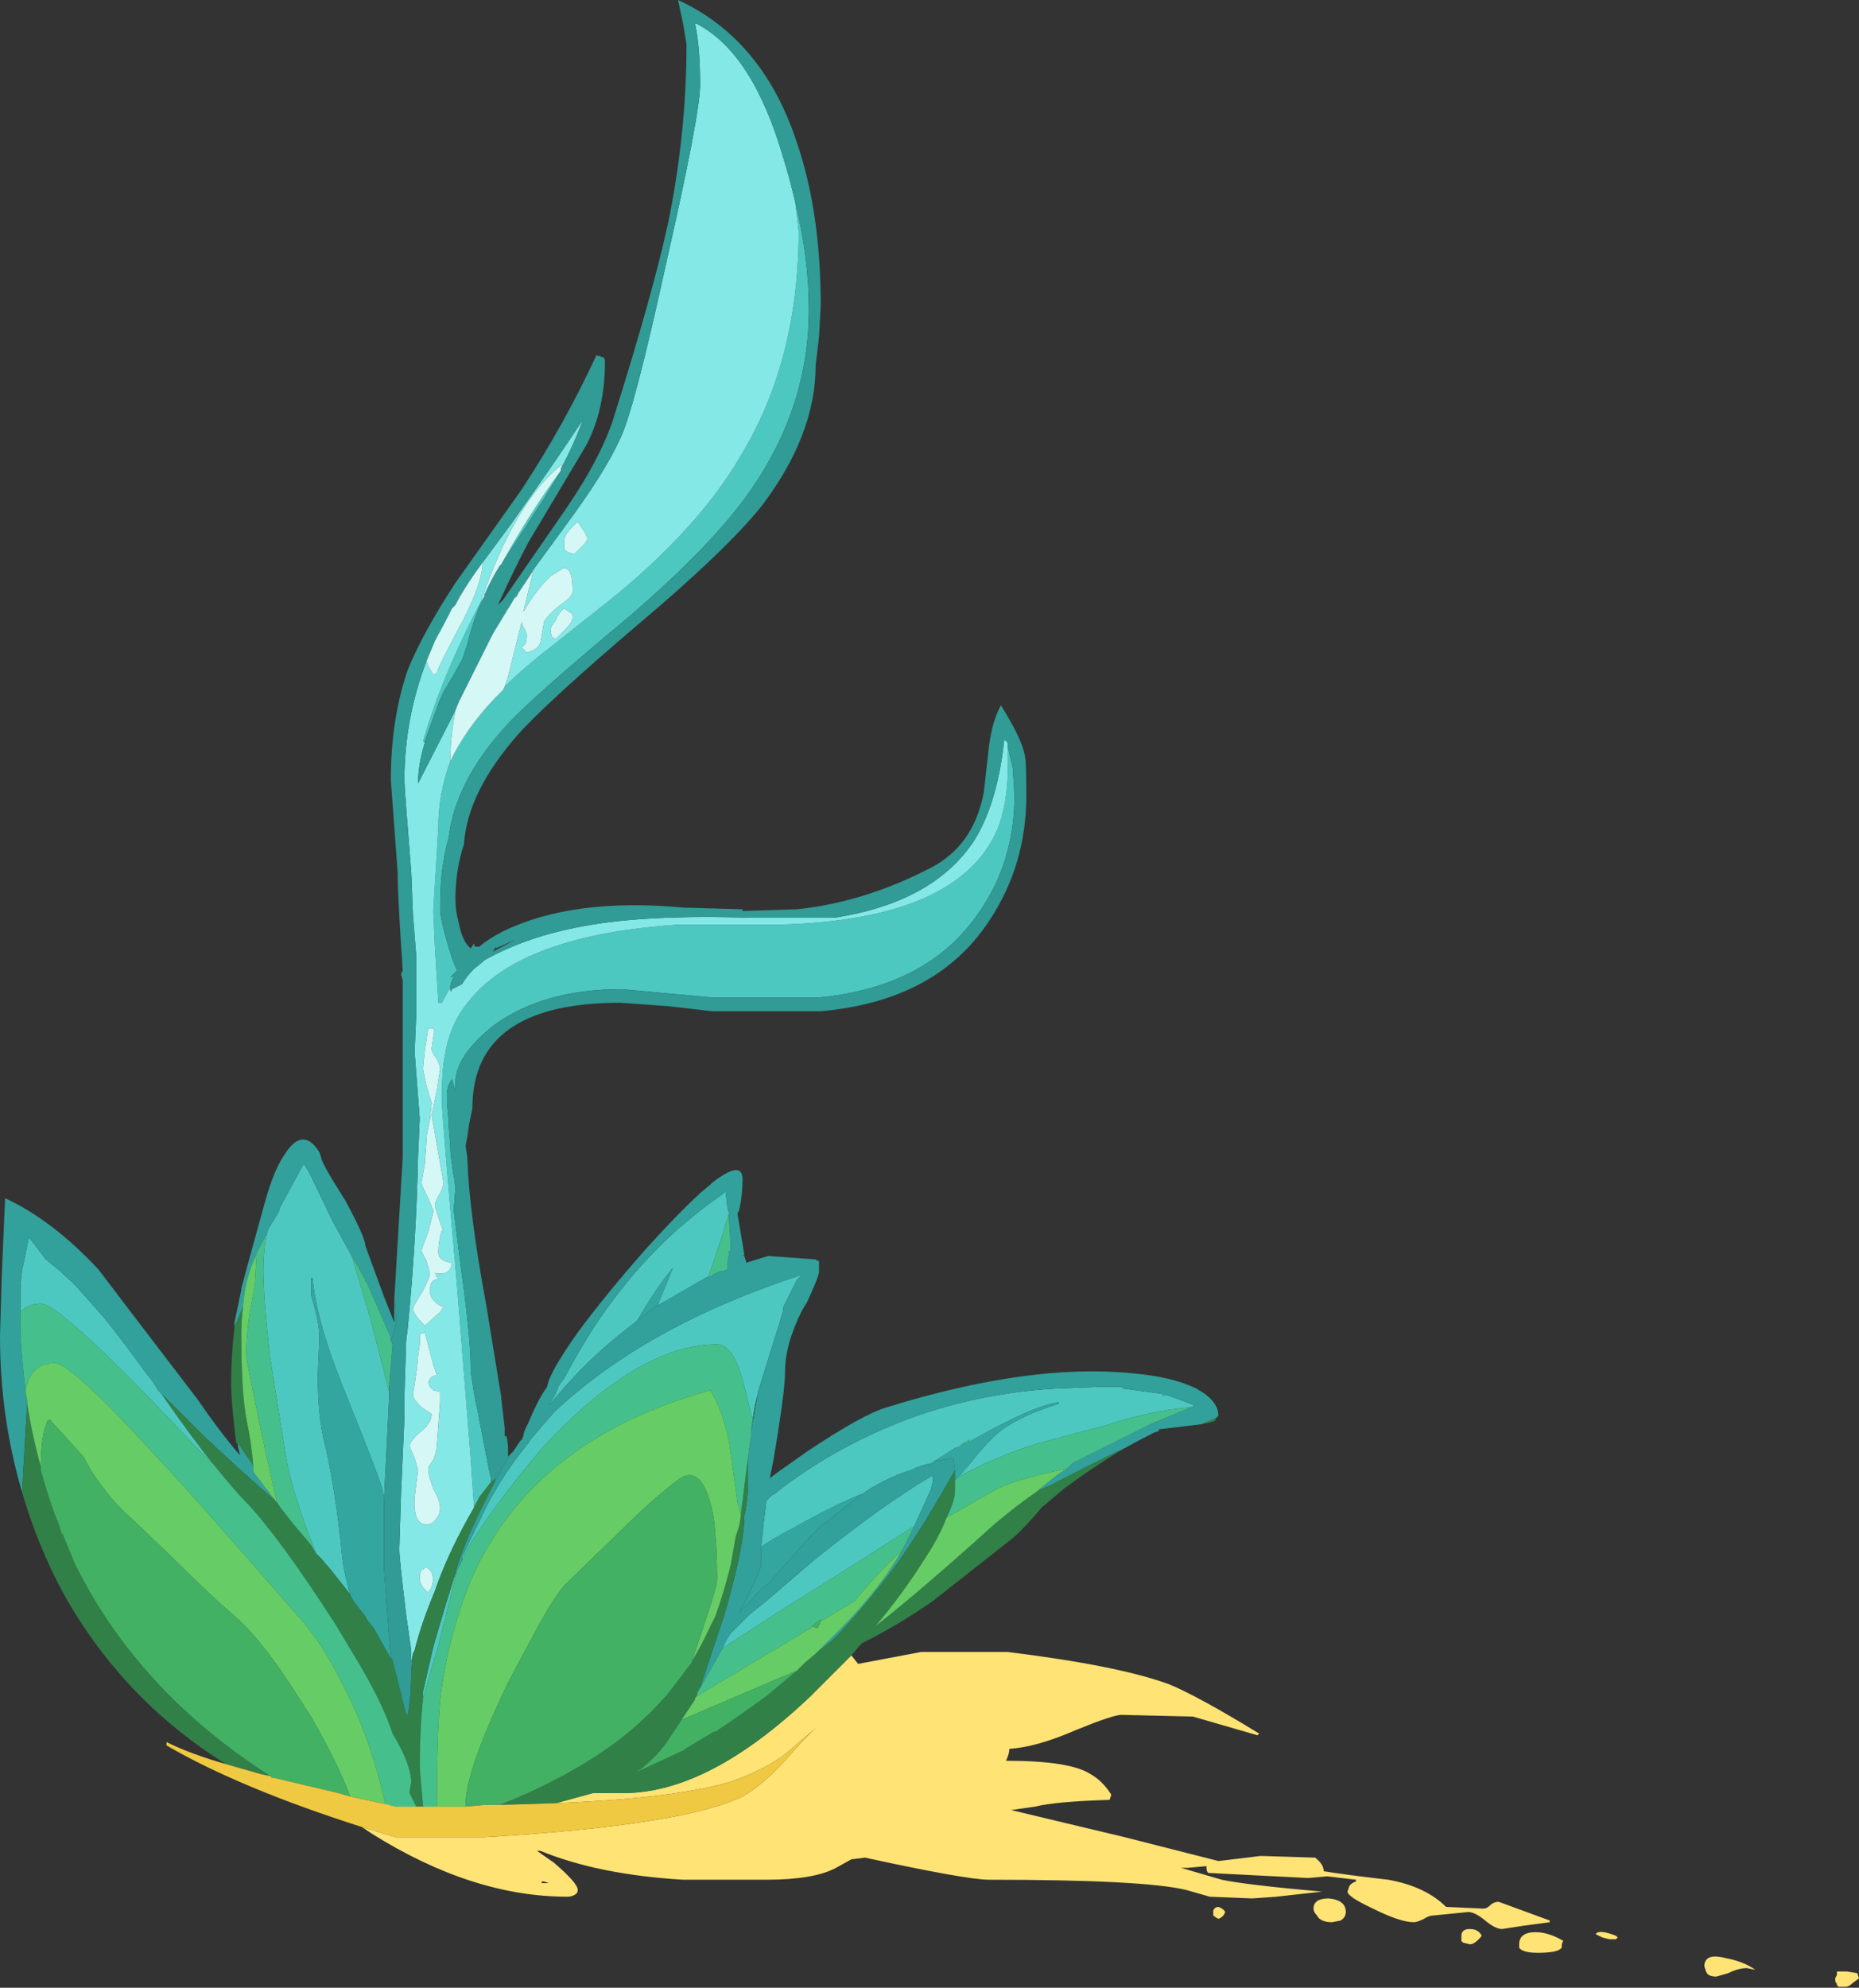 <?xml version="1.0" encoding="UTF-8" standalone="no"?>
<svg xmlns:ffdec="https://www.free-decompiler.com/flash" xmlns:xlink="http://www.w3.org/1999/xlink" ffdec:objectType="frame" height="409.35px" width="382.9px" xmlns="http://www.w3.org/2000/svg">
  <rect width="100%" height="100%" fill="#333333" stroke="none"/>
  <g transform="matrix(1.0, 0.0, 0.0, 1.0, 0.0, 33.15)">
    <use ffdec:characterId="1134" ffdec:characterName="a_EB_DesertPlant6" height="409.15" transform="matrix(1.0, 0.0, 0.0, 1.0, 0.0, -33.15)" width="382.9" xlink:href="#sprite0"/>
  </g>
  <defs>
    <g id="sprite0" transform="matrix(1.0, 0.0, 0.0, 1.0, 0.0, 0.0)">
      <use ffdec:characterId="1133" height="58.45" transform="matrix(7.0, 0.0, 0.0, 7.0, 0.0, 0.0)" width="54.7" xlink:href="#shape0"/>
    </g>
    <g id="shape0" transform="matrix(1.0, 0.0, 0.0, 1.0, 0.0, 0.0)">
      <path d="M25.05 48.7 L25.25 48.95 27.1 48.6 29.65 48.6 Q32.9 49.0 34.4 49.55 35.25 49.9 37.05 51.0 L37.0 51.05 Q35.45 50.6 35.1 50.5 L33.0 50.45 Q32.75 50.45 31.65 50.9 30.5 51.4 29.7 51.45 29.7 51.6 29.6 51.8 31.5 51.8 32.1 52.2 32.45 52.4 32.7 52.8 L32.65 52.95 Q31.05 53.0 30.45 53.15 L29.75 53.25 33.1 54.05 35.85 54.75 37.1 54.6 38.7 54.65 Q38.95 54.85 38.95 55.05 39.55 55.15 40.85 55.3 41.95 55.5 42.55 56.1 L43.65 56.15 Q43.75 56.15 43.85 56.05 43.95 55.95 44.1 55.95 L45.6 56.5 45.6 56.55 44.85 56.65 44.2 56.75 Q44.0 56.75 43.7 56.5 43.4 56.25 43.2 56.25 L42.2 56.35 Q42.05 56.35 41.9 56.45 41.7 56.55 41.6 56.55 41.2 56.55 40.4 56.15 39.65 55.8 39.65 55.65 L39.7 55.5 Q39.75 55.4 39.9 55.35 L39.9 55.3 39.05 55.2 38.5 55.25 35.55 55.1 Q35.5 55.05 35.5 54.95 L35.5 54.9 34.95 54.95 34.75 54.95 35.95 55.3 Q36.65 55.45 38.9 55.65 L37.55 55.8 36.85 55.85 35.6 55.8 34.9 55.6 Q33.65 55.3 29.1 55.3 28.45 55.3 25.45 54.65 L25.05 54.7 24.6 54.95 Q23.95 55.3 22.55 55.3 L20.1 55.3 Q17.6 55.15 15.9 54.45 L15.8 54.45 16.3 54.8 Q17.0 55.4 17.0 55.6 17.0 55.7 16.9 55.75 16.8 55.8 16.7 55.8 13.9 55.8 10.95 53.95 L10.65 53.75 11.65 54.05 14.25 54.05 Q20.1 53.7 21.85 52.85 22.45 52.5 23.05 51.85 23.7 51.1 24.05 50.8 L23.05 51.65 Q22.4 52.1 21.55 52.4 19.95 52.9 16.35 53.05 L17.45 52.75 18.35 52.75 Q20.85 52.75 23.85 49.9 L25.05 48.7 M16.0 55.35 Q15.9 55.35 15.95 55.4 L16.15 55.4 16.0 55.35 M35.85 56.45 Q35.75 56.4 35.7 56.35 35.7 56.25 35.7 56.2 35.75 56.1 35.85 56.1 36.0 56.15 36.05 56.25 36.0 56.4 35.85 56.45 M38.65 56.15 Q38.65 55.85 39.1 55.85 39.6 55.9 39.6 56.25 39.6 56.4 39.45 56.5 L39.2 56.55 Q38.85 56.55 38.75 56.35 38.65 56.25 38.65 56.15 M46.0 57.1 Q45.95 57.15 45.95 57.3 45.85 57.45 45.25 57.45 44.8 57.45 44.7 57.3 L44.7 57.2 Q44.7 56.9 45.05 56.85 45.5 56.8 46.0 57.1 M43.05 57.15 L43.0 57.1 Q43.0 57.15 43.0 56.95 43.0 56.75 43.25 56.75 43.5 56.75 43.6 56.95 43.4 57.2 43.25 57.2 L43.05 57.15 M54.35 58.0 L54.65 58.05 54.7 58.2 54.5 58.35 Q54.4 58.45 54.3 58.45 L54.1 58.45 54.05 58.4 54.05 58.35 Q54.0 58.35 54.0 58.2 L54.05 58.1 54.05 58.0 54.35 58.0 M51.65 57.95 L51.4 57.9 Q51.15 57.9 50.85 58.05 L50.5 58.15 Q50.25 58.15 50.2 58.0 L50.15 57.85 Q50.15 57.45 50.75 57.6 51.3 57.7 51.65 57.95 M47.6 57.0 L47.55 57.05 47.35 57.05 47.15 57.0 46.95 56.9 Q47.05 56.75 47.55 56.95 L47.6 57.0" fill="#ffe375" fill-rule="evenodd" stroke="none"/>
      <path d="M14.85 20.2 Q15.4 19.65 16.25 19.0 L18.2 17.45 Q20.65 15.4 21.8 13.4 23.5 10.6 23.5 6.8 L23.4 5.95 Q23.8 7.6 23.8 9.1 23.8 11.95 22.1 14.4 21.0 16.0 18.5 18.15 15.55 20.6 14.85 21.4 13.4 23.0 13.2 24.65 13.1 25.0 13.05 25.35 12.95 25.85 12.95 26.75 12.95 27.0 13.15 27.7 13.3 28.25 13.45 28.55 L13.25 28.75 13.35 28.75 Q13.25 28.9 13.25 29.05 L13.0 29.5 12.9 29.5 12.8 27.9 12.75 26.8 12.9 24.3 Q12.9 23.35 13.25 22.4 13.7 21.45 14.55 20.55 L14.8 20.3 14.85 20.2 M11.45 41.1 L11.3 44.1 11.25 43.8 Q11.1 43.3 10.05 40.7 9.3 38.8 9.2 37.6 L9.15 37.6 9.15 38.1 Q9.4 38.9 9.4 39.35 L9.35 40.45 Q9.35 41.65 9.55 42.45 9.85 43.7 10.05 45.6 10.1 46.2 10.3 46.9 L9.75 46.2 9.45 45.85 9.3 45.7 Q8.5 43.7 8.35 42.45 L7.95 39.95 Q7.75 38.25 7.75 37.35 7.75 36.8 7.85 36.3 L7.9 36.15 8.2 35.65 8.25 35.5 8.9 34.3 8.95 34.25 9.1 34.5 9.8 35.95 10.35 36.95 10.9 38.8 11.45 40.95 11.45 41.1 M16.5 13.85 L16.05 14.6 14.75 16.6 Q15.55 15.15 16.5 13.85 M14.25 17.55 L14.1 17.85 Q13.9 18.35 13.75 18.95 L13.6 19.4 Q13.3 19.95 13.05 20.35 L12.9 20.7 12.5 21.8 12.5 21.85 12.45 21.8 Q13.0 19.9 14.15 17.7 L14.25 17.55 M14.5 18.65 L14.9 18.0 14.9 17.95 15.15 17.6 15.2 17.5 14.5 18.65 M29.65 21.85 L29.65 21.95 29.8 22.6 29.85 23.4 Q29.85 25.35 28.8 26.85 27.3 29.05 24.05 29.35 L21.0 29.35 18.3 29.1 Q16.0 29.1 14.55 30.15 13.4 31.05 13.4 31.85 L13.4 32.1 13.3 31.75 Q13.15 31.95 13.15 32.2 L13.15 32.45 13.2 32.95 13.2 33.1 13.25 33.7 13.25 33.75 Q13.25 34.0 13.35 34.6 L13.35 34.55 13.4 34.95 13.35 35.6 13.55 37.2 Q13.85 39.35 13.85 40.25 L13.85 40.35 13.95 41.0 14.1 41.75 14.4 43.3 14.45 43.5 14.45 43.6 14.1 44.05 13.95 44.35 13.85 42.9 13.45 37.85 Q13.0 32.75 13.0 32.35 13.0 31.45 13.1 31.0 13.25 30.1 13.8 29.45 15.35 27.5 20.0 27.2 L23.0 27.2 Q28.2 27.05 29.35 24.4 29.7 23.5 29.65 22.25 L29.65 21.85 M18.75 38.85 L18.5 39.05 Q17.25 40.0 16.15 41.35 L16.35 41.0 16.45 40.75 16.6 40.55 Q17.35 39.15 18.0 38.3 18.85 37.15 19.9 36.2 20.3 35.85 20.75 35.5 L21.3 35.1 21.35 35.05 21.4 35.5 21.45 35.7 21.25 36.35 20.85 37.55 20.75 37.6 19.45 38.35 19.35 38.4 Q19.6 37.8 19.8 37.3 19.3 37.9 18.75 38.85 M13.6 45.9 L13.6 45.8 14.3 44.35 14.35 44.25 Q14.85 43.3 15.55 42.45 L15.65 42.3 16.3 41.55 Q19.0 39.0 23.6 37.5 L23.45 37.65 23.05 38.45 23.05 38.55 22.35 40.8 22.3 40.95 22.3 41.0 Q22.2 41.35 22.15 41.75 L22.05 41.4 Q21.85 40.5 21.7 40.15 21.45 39.55 21.1 39.55 18.8 39.55 16.0 42.55 15.05 43.65 14.25 44.8 13.75 45.5 13.6 45.9 M21.3 48.4 L21.4 48.2 21.5 48.05 22.05 47.5 22.55 47.1 23.95 45.9 Q26.0 44.25 27.45 43.4 L27.45 43.55 27.4 43.8 26.9 44.9 24.3 46.55 22.7 47.55 21.25 48.5 21.3 48.4 M27.4 43.05 L27.4 43.05 Q27.1 43.1 26.8 43.25 26.0 43.5 25.3 44.0 L25.35 43.95 Q24.5 44.3 23.35 44.95 22.85 45.2 22.4 45.5 22.45 44.95 22.55 44.15 L22.7 44.0 Q22.8 43.95 22.85 43.9 24.45 42.65 26.45 41.85 28.6 41.0 31.05 40.85 L32.35 40.8 33.0 40.8 33.05 40.85 34.15 41.0 34.2 41.0 34.2 41.05 34.35 41.05 Q34.8 41.2 35.15 41.35 L35.05 41.4 Q33.85 41.5 32.65 41.9 L31.15 42.3 Q30.0 42.6 29.35 42.9 28.95 43.05 28.2 43.45 L28.55 43.05 Q29.1 42.35 29.5 42.05 30.15 41.6 31.15 41.3 L31.15 41.25 Q30.4 41.35 28.55 42.4 L28.5 42.4 28.55 42.35 Q28.3 42.45 28.25 42.55 L28.1 42.6 27.4 43.05 M13.45 46.2 L12.9 48.4 12.45 49.95 12.45 49.75 12.75 48.45 Q13.05 47.4 13.35 46.45 L13.45 46.2 M0.6 38.6 L0.6 38.05 Q0.6 37.75 0.65 37.35 L0.7 37.15 0.85 36.4 1.35 37.05 Q1.8 37.4 2.25 37.85 L3.05 38.75 Q3.65 39.5 4.3 40.4 L4.5 40.65 4.65 40.9 4.75 41.0 Q5.65 42.3 6.3 43.1 L5.8 42.6 Q1.8 38.35 1.2 38.35 0.85 38.35 0.6 38.6" fill="#4dc8c1" fill-rule="evenodd" stroke="none"/>
      <path d="M23.4 5.95 L23.5 6.8 Q23.5 10.6 21.8 13.4 20.65 15.4 18.2 17.45 L16.25 19.0 Q15.4 19.65 14.85 20.2 L14.95 19.9 15.35 18.3 15.4 18.45 Q15.5 18.6 15.5 18.7 15.5 18.85 15.45 18.95 L15.35 19.05 15.5 19.2 Q15.85 19.1 15.9 18.9 16.0 18.4 16.0 18.3 16.15 18.05 16.55 17.75 16.85 17.55 16.85 17.4 16.85 16.85 16.7 16.75 L16.6 16.7 16.2 16.95 16.1 17.05 Q15.75 17.4 15.4 18.0 L15.7 16.75 16.65 15.45 Q17.8 13.9 18.25 12.9 18.65 12.1 19.6 7.75 20.6 3.35 20.6 2.5 20.6 1.35 20.45 0.7 L20.5 0.7 Q22.15 1.55 23.05 4.65 23.25 5.3 23.4 5.95 M13.25 22.4 Q12.9 23.35 12.9 24.3 L12.75 26.8 12.8 27.9 12.9 29.5 13.0 29.5 13.25 29.05 Q13.25 29.25 13.3 29.1 L13.6 28.95 Q13.7 28.75 13.95 28.5 L14.2 28.3 14.25 28.25 Q15.5 27.55 17.15 27.25 19.0 26.9 22.1 27.0 L24.55 27.0 Q27.45 26.55 28.65 24.75 29.35 23.65 29.55 21.75 L29.65 21.85 29.65 22.25 Q29.7 23.5 29.35 24.4 28.2 27.05 23.0 27.2 L20.0 27.2 Q15.35 27.5 13.8 29.45 13.25 30.1 13.1 31.0 13.0 31.45 13.0 32.35 13.0 32.75 13.45 37.85 L13.85 42.9 13.95 44.35 Q13.25 45.55 12.85 46.65 L12.8 46.8 Q12.4 47.75 12.2 48.55 L12.15 48.65 12.1 48.9 12.1 48.55 11.95 47.5 Q11.75 45.85 11.75 45.6 L11.75 45.55 11.8 43.95 11.9 41.7 11.9 41.1 11.95 39.45 12.0 39.05 Q12.25 36.45 12.3 34.05 L12.35 32.9 12.2 30.95 12.25 29.8 12.25 28.15 12.15 26.9 12.1 25.65 Q11.9 23.2 11.9 22.95 11.9 21.15 12.55 19.45 L12.6 19.6 12.75 19.85 12.85 19.8 Q12.9 19.6 13.65 18.2 14.2 17.1 14.2 16.55 L15.05 15.4 Q16.4 13.5 17.15 12.35 16.9 13.05 16.5 13.8 L16.55 13.65 Q15.15 14.75 14.15 17.7 13.0 19.9 12.45 21.8 L12.5 21.85 Q12.3 22.5 12.3 23.05 L13.4 20.9 Q13.25 21.7 13.25 22.4 M17.0 15.35 Q16.6 15.7 16.6 15.9 16.6 16.1 16.6 16.15 16.65 16.25 16.9 16.3 L17.2 16.0 17.3 15.85 17.2 15.65 17.0 15.35 M16.65 18.5 Q16.85 18.3 16.85 18.15 16.85 18.05 16.75 18.0 L16.6 17.9 Q16.45 18.0 16.35 18.25 16.2 18.45 16.2 18.5 16.2 18.65 16.25 18.75 L16.35 18.8 16.65 18.5 M12.5 39.2 L12.35 39.25 12.35 39.55 12.3 39.9 Q12.3 40.1 12.15 41.05 12.15 41.15 12.4 41.4 L12.7 41.6 Q12.7 41.85 12.4 42.1 12.05 42.4 12.05 42.55 L12.2 42.9 12.3 43.25 12.2 44.05 Q12.15 44.85 12.55 44.85 12.75 44.85 12.85 44.65 12.95 44.55 12.95 44.35 12.95 44.15 12.75 43.8 12.6 43.4 12.6 43.2 12.6 43.15 12.75 42.95 12.85 42.7 12.85 42.55 L12.95 41.25 12.95 40.95 12.75 40.9 12.65 40.8 12.6 40.65 12.7 40.5 12.85 40.45 12.75 40.15 12.5 39.2 M12.95 31.45 Q12.95 31.35 12.85 31.15 12.7 30.95 12.7 30.85 L12.75 30.5 Q12.8 30.35 12.75 30.25 L12.6 30.25 12.5 30.9 Q12.45 31.35 12.45 31.45 12.45 31.5 12.55 31.95 L12.7 32.45 12.65 32.95 Q12.55 33.35 12.55 33.55 L12.5 34.25 12.4 34.8 Q12.4 34.85 12.6 35.25 12.75 35.6 12.75 35.65 L12.6 36.25 Q12.4 36.75 12.4 36.8 L12.55 37.1 12.65 37.45 Q12.65 37.6 12.4 38.05 12.15 38.45 12.15 38.5 12.15 38.65 12.5 39.0 L12.95 38.6 13.05 38.45 Q12.9 38.4 12.8 38.3 12.65 38.15 12.65 38.0 12.65 37.6 12.9 37.65 12.85 37.55 12.8 37.45 13.25 37.55 13.3 37.15 12.9 37.1 12.9 36.85 12.9 36.5 13.0 36.2 L13.05 36.25 Q12.8 35.55 12.8 35.45 12.8 35.35 12.95 35.1 13.05 34.9 13.05 34.8 L12.7 32.8 12.85 32.1 12.95 31.45 M12.7 46.25 L12.55 46.1 12.4 46.2 Q12.35 46.25 12.35 46.45 12.35 46.65 12.6 46.85 L12.7 46.7 12.75 46.45 12.7 46.25" fill="#84e8e6" fill-rule="evenodd" stroke="none"/>
      <path d="M13.25 29.05 Q13.25 28.9 13.35 28.75 L13.25 28.75 13.45 28.55 Q13.3 28.25 13.15 27.7 12.95 27.0 12.95 26.75 12.95 25.85 13.05 25.35 13.1 25.0 13.2 24.65 13.4 23.0 14.85 21.4 15.55 20.6 18.5 18.15 21.0 16.0 22.1 14.4 23.8 11.95 23.8 9.1 23.8 7.6 23.4 5.95 23.25 5.3 23.05 4.65 22.15 1.55 20.5 0.7 L20.45 0.7 Q20.6 1.35 20.6 2.5 20.6 3.35 19.6 7.75 18.65 12.1 18.25 12.9 17.8 13.9 16.65 15.45 L15.7 16.75 15.65 16.85 15.25 17.45 15.2 17.55 15.15 17.6 14.9 17.95 14.9 18.0 14.5 18.65 Q14.1 19.45 13.5 20.65 L13.4 20.9 12.3 23.05 Q12.3 22.5 12.5 21.85 L12.5 21.8 12.9 20.7 13.05 20.35 Q13.3 19.95 13.6 19.4 L13.75 18.95 Q13.9 18.35 14.1 17.85 L14.25 17.55 14.25 17.5 Q14.45 17.05 14.7 16.65 L14.75 16.6 16.05 14.6 16.5 13.85 16.5 13.8 Q16.9 13.05 17.15 12.35 16.4 13.5 15.05 15.4 L14.2 16.55 Q13.65 17.3 13.4 17.8 L13.3 17.9 Q13.05 18.4 12.8 18.85 L12.55 19.45 Q11.9 21.15 11.9 22.95 11.9 23.2 12.1 25.65 L12.15 26.9 12.25 28.15 12.25 29.8 12.2 30.95 12.35 32.9 12.3 34.05 Q12.25 36.45 12.0 39.05 L11.95 39.45 11.9 41.1 11.9 41.7 11.8 43.95 11.75 45.55 11.75 45.6 Q11.75 45.85 11.95 47.5 L12.1 48.55 12.1 48.9 12.15 48.65 12.1 49.2 Q12.1 49.95 12.0 50.45 L11.95 50.45 11.55 48.85 11.5 48.7 Q11.45 48.2 11.4 47.55 L11.3 46.15 11.3 44.1 11.45 41.1 11.45 40.8 11.55 39.55 11.5 39.45 Q11.65 39.05 11.65 38.8 11.65 38.5 11.6 38.15 L11.6 38.25 11.85 34.05 11.85 28.85 11.8 28.65 11.85 28.55 Q11.7 26.35 11.7 25.65 L11.5 22.95 Q11.5 21.15 12.0 19.7 12.45 18.6 13.4 17.15 L15.35 14.4 Q16.6 12.5 17.55 10.45 L17.7 10.5 Q17.8 10.5 17.8 10.65 17.8 12.05 17.25 13.1 L15.55 15.95 Q15.2 16.6 14.65 17.8 L14.8 17.65 16.7 14.9 Q17.75 13.35 18.1 12.15 19.2 8.65 19.65 6.6 20.2 3.95 20.2 1.3 L20.1 0.7 19.95 0.0 Q22.45 1.15 23.45 4.2 24.15 6.25 24.15 9.0 L24.1 9.9 24.0 10.75 Q24.0 12.8 22.4 14.9 21.35 16.2 18.8 18.35 16.1 20.65 15.25 21.6 13.75 23.3 13.65 24.85 L13.6 25.0 Q13.4 25.7 13.4 26.45 13.4 26.8 13.5 27.15 13.6 27.7 13.85 27.9 L13.95 27.75 Q13.95 27.85 14.0 27.85 L14.1 27.85 Q14.4 27.6 14.8 27.4 16.85 26.4 20.1 26.7 L21.85 26.75 21.85 26.8 23.45 26.75 Q25.4 26.55 27.35 25.55 28.65 24.9 28.95 23.3 L29.1 21.95 Q29.2 21.2 29.45 20.75 30.05 21.7 30.15 22.2 30.2 22.35 30.2 23.4 30.2 25.45 29.1 27.1 27.55 29.45 24.15 29.75 L20.95 29.75 19.65 29.6 18.25 29.5 Q13.9 29.5 13.9 32.6 L13.8 33.1 13.75 33.45 13.7 33.7 13.75 34.05 Q13.8 35.65 14.3 38.35 L14.75 41.1 14.75 41.15 14.85 42.0 14.85 42.25 14.9 42.25 Q14.95 42.4 14.95 42.7 L14.95 42.85 15.0 42.8 14.6 43.5 14.45 43.6 14.45 43.5 14.4 43.3 14.1 41.75 13.95 41.0 13.85 40.35 13.85 40.25 Q13.85 39.35 13.55 37.2 L13.35 35.6 13.4 34.95 13.35 34.55 13.35 34.6 Q13.25 34.0 13.25 33.75 L13.25 33.7 13.2 33.1 13.2 32.95 13.15 32.45 13.15 32.2 Q13.15 31.95 13.3 31.75 L13.4 32.1 13.4 31.85 Q13.4 31.05 14.55 30.15 16.0 29.1 18.3 29.1 L21.0 29.35 24.05 29.35 Q27.3 29.05 28.8 26.85 29.85 25.35 29.85 23.4 L29.8 22.6 29.65 21.95 29.65 21.85 29.55 21.75 Q29.35 23.65 28.65 24.75 27.45 26.55 24.55 27.0 L22.1 27.0 Q19.0 26.9 17.15 27.25 15.5 27.55 14.25 28.25 L14.2 28.3 13.95 28.5 Q13.7 28.75 13.6 28.95 L13.3 29.1 Q13.25 29.25 13.25 29.05 M15.15 27.65 Q14.7 27.85 14.6 27.9 L14.6 27.85 14.5 28.0 15.15 27.65" fill="#319b96" fill-rule="evenodd" stroke="none"/>
      <path d="M14.85 20.2 L14.8 20.3 14.55 20.55 Q13.7 21.45 13.25 22.4 13.25 21.7 13.4 20.9 L13.5 20.65 Q14.1 19.45 14.5 18.65 L15.2 17.5 15.15 17.6 15.2 17.55 15.25 17.45 15.65 16.85 15.7 16.75 15.4 18.0 Q15.75 17.4 16.1 17.05 L16.2 16.95 16.6 16.7 16.7 16.75 Q16.85 16.85 16.85 17.4 16.85 17.55 16.55 17.75 16.15 18.05 16.0 18.3 16.0 18.4 15.9 18.9 15.85 19.1 15.5 19.2 L15.35 19.05 15.45 18.95 Q15.5 18.85 15.5 18.7 15.5 18.6 15.4 18.45 L15.35 18.3 14.95 19.9 14.85 20.2 M12.55 19.45 L12.8 18.85 Q13.05 18.4 13.3 17.9 L13.4 17.8 Q13.65 17.3 14.2 16.55 14.2 17.1 13.65 18.2 12.9 19.6 12.85 19.8 L12.75 19.85 12.6 19.6 12.55 19.45 M16.5 13.8 L16.5 13.85 Q15.55 15.15 14.75 16.6 L14.7 16.65 Q14.45 17.05 14.25 17.5 L14.25 17.55 14.15 17.7 Q15.15 14.75 16.55 13.65 L16.5 13.8 M17.0 15.35 L17.2 15.65 17.3 15.85 17.2 16.0 16.9 16.3 Q16.65 16.25 16.6 16.15 16.6 16.1 16.6 15.9 16.6 15.7 17.0 15.35 M16.65 18.5 L16.35 18.8 16.25 18.75 Q16.2 18.65 16.2 18.5 16.2 18.45 16.35 18.25 16.45 18.0 16.6 17.9 L16.75 18.0 Q16.85 18.05 16.85 18.15 16.85 18.3 16.65 18.5 M12.95 31.45 L12.85 32.1 12.7 32.8 13.05 34.8 Q13.05 34.9 12.95 35.1 12.8 35.35 12.8 35.45 12.8 35.55 13.05 36.25 L13.0 36.2 Q12.9 36.5 12.9 36.85 12.9 37.1 13.3 37.15 13.25 37.55 12.8 37.45 12.85 37.55 12.9 37.65 12.65 37.6 12.65 38.0 12.65 38.15 12.8 38.3 12.9 38.4 13.05 38.45 L12.95 38.6 12.5 39.0 Q12.15 38.65 12.15 38.5 12.15 38.45 12.4 38.05 12.65 37.6 12.65 37.45 L12.55 37.1 12.4 36.8 Q12.4 36.75 12.6 36.25 L12.75 35.65 Q12.75 35.6 12.6 35.25 12.4 34.85 12.4 34.8 L12.5 34.25 12.55 33.55 Q12.55 33.35 12.65 32.95 L12.7 32.45 12.55 31.95 Q12.45 31.5 12.45 31.45 12.45 31.35 12.5 30.9 L12.6 30.25 12.75 30.25 Q12.8 30.35 12.75 30.5 L12.7 30.85 Q12.7 30.95 12.85 31.15 12.95 31.35 12.95 31.45 M12.5 39.2 L12.75 40.15 12.85 40.45 12.7 40.5 12.6 40.65 12.65 40.8 12.75 40.9 12.95 40.95 12.95 41.25 12.85 42.55 Q12.85 42.7 12.75 42.95 12.6 43.15 12.6 43.2 12.6 43.4 12.75 43.8 12.95 44.15 12.95 44.35 12.95 44.55 12.85 44.65 12.75 44.85 12.55 44.85 12.15 44.85 12.2 44.05 L12.3 43.25 12.2 42.9 12.05 42.55 Q12.05 42.4 12.4 42.1 12.7 41.85 12.7 41.6 L12.4 41.4 Q12.15 41.15 12.15 41.05 12.3 40.1 12.3 39.9 L12.35 39.55 12.35 39.25 12.5 39.2 M12.7 46.25 L12.75 46.45 12.7 46.7 12.6 46.85 Q12.35 46.65 12.35 46.45 12.35 46.25 12.4 46.2 L12.55 46.1 12.7 46.25" fill="#d5f7f5" fill-rule="evenodd" stroke="none"/>
      <path d="M11.6 38.25 L11.6 38.15 Q11.65 38.5 11.65 38.8 11.65 39.05 11.5 39.45 L11.5 39.35 10.8 37.75 10.75 37.7 10.75 37.65 10.35 36.95 9.8 35.95 9.1 34.5 8.95 34.25 8.9 34.3 8.25 35.5 8.2 35.65 7.9 36.15 7.85 36.3 7.55 36.85 7.55 36.9 Q7.2 37.6 7.15 38.45 L6.9 39.05 6.9 38.9 7.1 37.95 7.1 37.9 Q7.3 37.15 7.8 35.35 8.05 34.45 8.35 34.0 8.9 33.1 9.4 33.9 L9.45 34.05 Q9.45 34.2 10.15 35.3 10.75 36.4 10.75 36.65 L11.3 38.15 11.6 38.9 11.6 38.25 M14.6 43.5 L15.0 42.8 15.1 42.7 15.3 42.4 15.35 42.35 15.4 42.25 Q15.4 42.15 15.5 41.95 L15.55 41.85 Q15.65 41.6 15.8 41.3 15.95 41.0 16.1 40.8 16.15 40.4 17.0 39.2 17.85 38.05 19.0 36.75 19.9 35.75 20.55 35.15 L20.6 35.1 20.9 34.85 20.95 34.8 Q21.85 34.1 21.85 34.7 21.85 35.15 21.75 35.6 L21.7 35.7 21.9 36.9 21.85 36.95 21.9 36.95 21.95 37.1 21.95 37.15 22.6 36.95 24.0 37.05 Q24.05 37.1 24.1 37.1 L24.1 37.4 Q24.1 37.55 23.75 38.3 L23.6 38.55 Q23.1 39.55 23.1 40.35 23.1 40.95 22.75 43.0 L22.65 43.5 22.7 43.45 22.9 43.3 Q23.25 43.05 23.75 42.7 25.4 41.6 26.1 41.4 30.3 40.1 33.3 40.4 34.5 40.5 35.2 40.85 35.85 41.2 35.85 41.65 L35.8 41.7 35.6 41.8 35.35 41.9 34.1 42.05 34.1 42.1 33.95 42.15 Q33.55 42.35 33.1 42.6 32.65 42.8 30.9 43.7 L30.55 43.85 30.6 43.8 31.1 43.4 31.4 43.2 31.55 43.05 33.85 41.9 Q34.45 41.65 35.05 41.4 L35.15 41.35 Q34.8 41.2 34.35 41.05 L34.2 41.05 34.2 41.0 34.15 41.0 33.05 40.85 33.0 40.8 32.35 40.8 31.05 40.85 Q28.6 41.0 26.45 41.85 24.45 42.65 22.85 43.9 22.8 43.95 22.7 44.0 L22.55 44.15 Q22.45 44.95 22.4 45.5 L22.4 46.0 Q22.4 46.2 21.75 47.45 L22.45 46.7 22.5 46.65 22.6 46.6 Q23.6 45.45 23.9 45.15 L24.15 44.9 25.3 44.0 Q26.0 43.5 26.8 43.25 27.1 43.1 27.4 43.05 L27.4 43.05 27.45 43.0 28.0 42.9 28.05 42.9 28.1 43.25 27.9 43.6 Q27.2 44.85 26.4 46.0 25.35 47.4 24.5 48.25 L24.0 48.65 24.45 48.2 Q25.8 46.9 26.55 45.6 L26.9 44.9 27.4 43.8 27.45 43.55 27.45 43.4 Q26.0 44.25 23.95 45.9 L22.55 47.1 22.05 47.5 21.5 48.05 21.4 48.2 21.3 48.4 21.2 48.6 20.55 49.75 20.55 49.8 21.3 47.55 Q21.9 45.5 21.9 44.6 22.05 43.9 22.0 43.25 L22.0 42.95 22.1 42.25 22.1 42.1 22.3 41.0 22.3 40.95 22.35 40.8 23.05 38.55 23.05 38.45 23.45 37.65 23.6 37.5 Q19.0 39.0 16.3 41.55 L15.65 42.3 15.55 42.45 Q14.85 43.3 14.35 44.25 L14.3 44.35 13.6 45.8 13.6 45.9 13.45 46.2 13.35 46.45 Q13.55 45.6 14.25 44.2 L14.6 43.5 M0.65 43.9 Q0.0 41.7 0.0 39.3 L0.05 37.6 0.1 36.4 0.15 35.25 Q1.55 35.9 2.9 37.35 L3.85 38.6 5.8 41.15 Q6.45 42.1 7.05 42.8 L7.05 42.75 7.0 42.55 7.0 42.5 7.0 42.45 7.45 43.1 7.45 43.3 8.1 44.15 Q7.0 43.2 5.95 42.2 L4.75 41.0 4.65 40.9 4.5 40.65 4.3 40.4 Q3.65 39.5 3.05 38.75 L2.25 37.85 Q1.8 37.4 1.35 37.05 L0.85 36.4 0.7 37.15 0.65 37.35 Q0.6 37.75 0.6 38.05 L0.6 38.6 0.6 39.25 Q0.65 40.1 0.75 40.9 L0.75 40.95 0.8 41.2 0.8 41.3 0.75 42.15 0.65 43.9 M21.45 35.7 L21.4 35.5 21.35 35.05 21.3 35.1 20.75 35.5 Q20.3 35.85 19.9 36.2 18.85 37.15 18.0 38.3 17.35 39.15 16.6 40.55 L16.45 40.75 16.35 41.0 16.15 41.35 Q17.25 40.0 18.5 39.05 L18.75 38.85 19.2 38.5 19.35 38.4 19.45 38.35 20.75 37.6 20.85 37.55 20.9 37.55 Q21.05 37.45 21.2 37.4 L21.25 37.4 21.4 37.35 21.4 37.2 21.45 36.85 21.45 36.8 21.5 36.8 21.5 36.65 21.45 35.85 21.45 35.7" fill="#32a09b" fill-rule="evenodd" stroke="none"/>
      <path d="M11.55 48.85 L11.95 50.45 12.0 50.45 Q12.1 49.95 12.1 49.2 L12.15 48.65 12.2 48.55 Q12.4 47.75 12.8 46.8 L12.85 46.65 Q13.25 45.55 13.95 44.35 L14.1 44.05 14.45 43.6 14.6 43.5 14.25 44.2 Q13.55 45.6 13.35 46.45 13.05 47.4 12.75 48.45 L12.45 49.75 12.45 49.95 Q12.35 50.9 12.35 52.0 L12.45 53.15 12.25 53.15 Q12.15 52.95 12.05 52.75 L12.05 52.7 12.1 52.45 Q12.1 51.9 11.55 51.0 11.3 50.2 10.6 49.0 L9.85 47.75 Q8.2 45.2 7.25 44.2 6.9 43.85 6.3 43.1 5.65 42.3 4.75 41.0 L5.95 42.2 Q7.0 43.2 8.1 44.15 L8.15 44.2 8.25 44.35 8.6 44.8 9.15 45.45 9.3 45.7 9.45 45.85 9.75 46.2 10.3 46.9 10.4 47.1 10.75 47.55 10.8 47.65 11.0 47.9 11.45 48.7 11.55 48.85 M21.9 36.9 L21.9 36.95 21.85 36.95 21.9 36.9 M35.8 41.7 L35.75 41.8 35.6 41.85 35.35 41.9 35.6 41.8 35.8 41.7 M33.1 42.6 Q32.25 43.1 31.3 43.8 L30.65 44.35 Q30.15 44.95 29.8 45.25 L27.45 47.1 Q26.45 47.8 25.35 48.35 L25.05 48.7 23.85 49.9 Q20.85 52.75 18.35 52.75 L17.45 52.75 16.35 53.05 14.7 53.1 Q15.6 52.75 16.35 52.35 18.3 51.35 19.5 50.0 L19.6 49.9 20.25 49.05 Q20.6 48.5 20.9 47.85 L21.05 47.55 Q21.3 46.85 21.5 46.05 L21.65 45.2 21.75 44.9 21.8 44.6 21.8 44.55 22.0 42.95 22.0 43.25 Q22.05 43.9 21.9 44.6 21.9 45.5 21.3 47.55 L20.55 49.8 20.5 49.9 20.45 49.95 20.45 50.0 20.05 50.6 19.55 51.35 Q19.15 51.85 18.7 52.15 L20.1 51.5 20.25 51.4 21.0 50.95 21.05 50.95 Q21.8 50.45 22.55 49.9 L23.45 49.15 23.7 48.9 24.0 48.65 24.5 48.25 Q25.35 47.4 26.4 46.0 27.2 44.85 27.9 43.6 L28.1 43.25 28.1 43.55 28.1 43.85 Q28.1 44.15 27.85 44.65 27.65 45.2 27.15 45.95 26.55 46.9 25.75 47.85 27.15 46.75 29.25 44.85 29.9 44.3 30.55 43.85 L30.9 43.7 Q32.65 42.8 33.1 42.6 M6.65 51.9 Q3.6 50.0 1.85 46.85 1.1 45.45 0.65 43.9 L0.75 42.15 0.8 41.3 Q0.95 42.25 1.2 43.15 L1.2 43.25 1.3 43.6 Q1.5 44.3 1.75 44.9 L1.8 45.1 1.85 45.15 2.2 46.0 Q4.05 49.75 7.95 52.25 L7.7 52.2 6.65 51.9 M7.0 42.5 L6.95 42.45 Q6.8 41.25 6.8 40.7 6.8 39.9 6.9 39.05 L7.15 38.45 Q7.1 38.85 7.1 39.25 7.1 40.95 7.25 41.75 7.4 42.45 7.45 43.1 L7.0 42.45 7.0 42.5 M22.3 41.0 L22.1 42.1 22.15 41.75 Q22.2 41.35 22.3 41.0" fill="#318048" fill-rule="evenodd" stroke="none"/>
      <path d="M11.5 39.45 L11.55 39.55 11.45 40.8 11.45 41.1 11.45 40.95 10.9 38.8 10.35 36.95 10.75 37.65 10.75 37.7 10.8 37.75 11.5 39.35 11.5 39.45 M20.85 37.55 L21.25 36.35 21.45 35.7 21.45 35.85 21.5 36.65 21.5 36.8 21.45 36.8 21.45 36.85 21.4 37.2 21.4 37.35 21.25 37.4 21.2 37.4 Q21.05 37.45 20.9 37.55 L20.85 37.55 M22.1 42.1 L22.1 42.25 22.0 42.95 21.8 44.55 21.7 44.2 21.45 42.4 Q21.25 41.45 20.9 40.9 15.65 42.35 13.85 46.5 13.5 47.35 13.25 48.35 13.05 49.15 12.95 50.0 12.85 51.15 12.85 53.1 L12.85 53.15 12.45 53.15 12.35 52.0 Q12.35 50.9 12.45 49.95 L12.9 48.4 13.45 46.2 13.6 45.9 Q13.75 45.5 14.25 44.8 15.05 43.65 16.0 42.55 18.8 39.55 21.1 39.55 21.45 39.55 21.7 40.15 21.85 40.5 22.05 41.4 L22.15 41.75 22.1 42.1 M20.55 49.75 L21.2 48.6 21.3 48.4 21.25 48.5 22.7 47.55 24.3 46.55 26.9 44.9 26.55 45.6 26.45 45.7 Q25.75 46.35 25.15 47.1 L24.15 47.7 24.15 47.65 Q24.1 47.65 23.95 47.8 L23.85 47.9 20.5 49.9 20.55 49.75 M35.05 41.4 Q34.45 41.65 33.85 41.9 L31.55 43.05 31.4 43.2 Q29.75 43.55 29.25 43.85 L27.85 44.65 Q28.1 44.15 28.1 43.85 L28.1 43.55 28.2 43.45 Q28.95 43.05 29.35 42.9 30.0 42.6 31.15 42.3 L32.65 41.9 Q33.85 41.5 35.05 41.4 M7.85 36.3 Q7.75 36.8 7.75 37.35 7.75 38.25 7.95 39.95 L8.35 42.45 Q8.5 43.7 9.3 45.7 L9.15 45.45 8.6 44.8 8.25 44.35 8.15 44.2 7.8 42.65 Q7.25 40.05 7.25 39.9 7.25 39.0 7.45 38.1 L7.5 37.75 7.55 36.9 7.55 36.85 7.85 36.3 M0.6 38.6 Q0.85 38.35 1.2 38.35 1.8 38.35 5.8 42.6 L6.3 43.1 Q6.9 43.85 7.25 44.2 8.2 45.2 9.85 47.75 L10.6 49.0 Q11.3 50.2 11.55 51.0 12.1 51.9 12.1 52.45 L12.05 52.7 12.05 52.75 Q12.15 52.95 12.25 53.15 L11.65 53.15 11.45 53.1 11.35 53.1 11.15 52.3 Q10.7 50.65 9.95 49.3 9.4 48.2 8.6 47.35 5.6 43.9 4.65 42.9 2.1 40.1 1.6 40.1 1.0 40.1 0.8 40.7 L0.75 40.9 Q0.65 40.1 0.6 39.25 L0.6 38.6 M28.25 42.55 Q28.3 42.45 28.55 42.35 L28.5 42.4 28.45 42.45 28.4 42.45 28.25 42.55" fill="#45c08c" fill-rule="evenodd" stroke="none"/>
      <path d="M11.3 44.1 L11.3 46.15 11.4 47.55 Q11.45 48.2 11.5 48.7 L11.55 48.85 11.45 48.7 11.0 47.9 10.8 47.65 10.75 47.55 10.4 47.1 10.3 46.9 Q10.1 46.2 10.05 45.6 9.85 43.7 9.55 42.45 9.35 41.65 9.35 40.45 L9.4 39.35 Q9.4 38.9 9.15 38.1 L9.15 37.6 9.2 37.6 Q9.3 38.8 10.05 40.7 11.1 43.3 11.25 43.8 L11.3 44.1 M18.75 38.85 Q19.3 37.9 19.8 37.3 19.6 37.8 19.35 38.4 L19.2 38.5 18.75 38.85 M28.1 43.25 L28.05 42.9 28.0 42.9 27.45 43.0 27.4 43.05 28.1 42.6 28.25 42.55 28.4 42.45 28.45 42.45 28.5 42.4 28.55 42.4 Q30.4 41.35 31.15 41.25 L31.15 41.3 Q30.15 41.6 29.5 42.05 29.1 42.35 28.55 43.05 L28.2 43.45 28.1 43.55 28.1 43.25 M25.3 44.0 L24.15 44.9 23.9 45.15 Q23.6 45.45 22.6 46.6 L22.5 46.65 22.45 46.7 21.75 47.45 Q22.4 46.2 22.4 46.0 L22.4 45.5 Q22.85 45.2 23.35 44.95 24.5 44.3 25.35 43.95 L25.3 44.0" fill="#33a6a0" fill-rule="evenodd" stroke="none"/>
      <path d="M20.55 49.8 L20.55 49.75 20.5 49.9 23.85 47.9 23.95 47.8 23.9 47.85 24.05 47.9 24.15 47.7 25.15 47.1 Q25.75 46.35 26.45 45.7 L26.55 45.6 Q25.8 46.9 24.45 48.2 L24.0 48.65 23.7 48.9 23.45 49.15 Q22.5 49.55 20.75 50.3 L20.05 50.6 20.45 50.0 20.45 49.95 20.5 49.9 20.55 49.8 M31.4 43.2 L31.1 43.4 30.6 43.8 30.55 43.85 Q29.9 44.3 29.25 44.85 27.15 46.75 25.75 47.85 26.55 46.9 27.15 45.95 27.65 45.2 27.85 44.65 L29.25 43.85 Q29.75 43.55 31.4 43.2 M12.85 53.15 L12.85 53.1 Q12.85 51.15 12.95 50.0 13.05 49.15 13.25 48.35 13.5 47.35 13.85 46.5 15.65 42.35 20.9 40.9 21.25 41.45 21.45 42.4 L21.7 44.2 21.8 44.55 21.8 44.6 21.75 44.9 21.65 45.2 21.5 46.05 Q21.3 46.85 21.05 47.55 L20.9 47.85 Q20.6 48.5 20.25 49.05 L20.35 48.9 20.8 47.55 Q21.1 46.65 21.1 46.45 21.1 45.5 21.0 44.65 20.7 43.05 20.0 43.5 19.2 44.1 18.25 45.05 L16.65 46.6 Q16.35 46.9 15.75 48.0 15.4 48.65 14.95 49.5 13.7 52.1 13.7 53.1 L13.7 53.15 12.85 53.15 M8.1 44.15 L7.45 43.3 7.45 43.1 Q7.4 42.45 7.25 41.75 7.1 40.95 7.1 39.25 7.1 38.85 7.15 38.45 7.2 37.6 7.55 36.9 L7.5 37.75 7.45 38.1 Q7.25 39.0 7.25 39.9 7.25 40.05 7.8 42.65 L8.15 44.2 8.1 44.15 M0.75 40.9 L0.8 40.7 Q1.0 40.1 1.6 40.1 2.1 40.1 4.65 42.9 5.6 43.9 8.6 47.35 9.4 48.2 9.95 49.3 10.7 50.65 11.15 52.3 L11.35 53.1 11.45 53.1 10.3 52.85 Q9.95 51.9 9.15 50.5 L8.95 50.2 Q7.75 48.25 6.85 47.5 6.1 46.85 5.1 45.85 L3.9 44.7 Q3.3 44.2 2.7 43.3 L2.45 42.85 1.45 41.75 1.45 41.8 1.4 41.8 Q1.2 42.25 1.2 43.15 0.95 42.25 0.8 41.3 L0.8 41.2 0.75 40.95 0.75 40.9 M1.8 45.1 L1.85 45.1 1.8 45.05 1.85 45.15 1.8 45.1" fill="#66cc66" fill-rule="evenodd" stroke="none"/>
      <path d="M13.7 53.15 L13.7 53.1 Q13.7 52.1 14.95 49.5 15.4 48.65 15.75 48.0 16.35 46.9 16.65 46.6 L18.25 45.05 Q19.2 44.1 20.0 43.5 20.7 43.05 21.0 44.65 21.1 45.5 21.1 46.45 21.1 46.65 20.8 47.55 L20.35 48.9 20.25 49.05 19.6 49.9 19.5 50.0 Q18.3 51.35 16.35 52.35 15.6 52.75 14.7 53.1 L14.25 53.1 13.7 53.15 M1.2 43.15 Q1.2 42.25 1.4 41.8 L1.45 41.8 1.45 41.75 2.45 42.85 2.7 43.3 Q3.3 44.2 3.9 44.7 L5.1 45.85 Q6.1 46.85 6.85 47.5 7.75 48.25 8.95 50.2 L9.15 50.5 Q9.95 51.9 10.3 52.85 L9.95 52.75 8.05 52.3 8.0 52.3 7.95 52.25 Q4.05 49.75 2.2 46.0 L1.85 45.15 1.8 45.05 1.85 45.1 1.8 45.1 1.75 44.9 Q1.5 44.3 1.3 43.6 L1.2 43.25 1.2 43.15 M20.05 50.6 L20.75 50.3 Q22.5 49.55 23.45 49.15 L22.55 49.9 Q21.8 50.45 21.05 50.95 L21.0 50.95 20.25 51.4 20.1 51.5 18.7 52.15 Q19.15 51.85 19.55 51.35 L20.05 50.6 M24.15 47.7 L24.05 47.9 23.9 47.85 23.95 47.8 Q24.1 47.65 24.15 47.65 L24.15 47.7" fill="#43b164" fill-rule="evenodd" stroke="none"/>
      <path d="M10.65 53.75 Q7.05 52.6 4.9 51.35 L4.9 51.25 Q5.6 51.6 6.65 51.9 L7.7 52.2 7.95 52.25 8.0 52.3 8.05 52.3 9.95 52.75 10.3 52.85 11.45 53.1 11.65 53.15 12.25 53.15 12.45 53.15 12.85 53.15 13.7 53.15 14.25 53.1 14.7 53.1 16.35 53.05 Q19.95 52.9 21.55 52.4 22.4 52.1 23.05 51.65 L24.05 50.8 Q23.7 51.1 23.05 51.85 22.45 52.5 21.85 52.85 20.1 53.7 14.25 54.05 L11.65 54.05 10.65 53.75" fill="#f0c942" fill-rule="evenodd" stroke="none"/>
    </g>
  </defs>
</svg>
